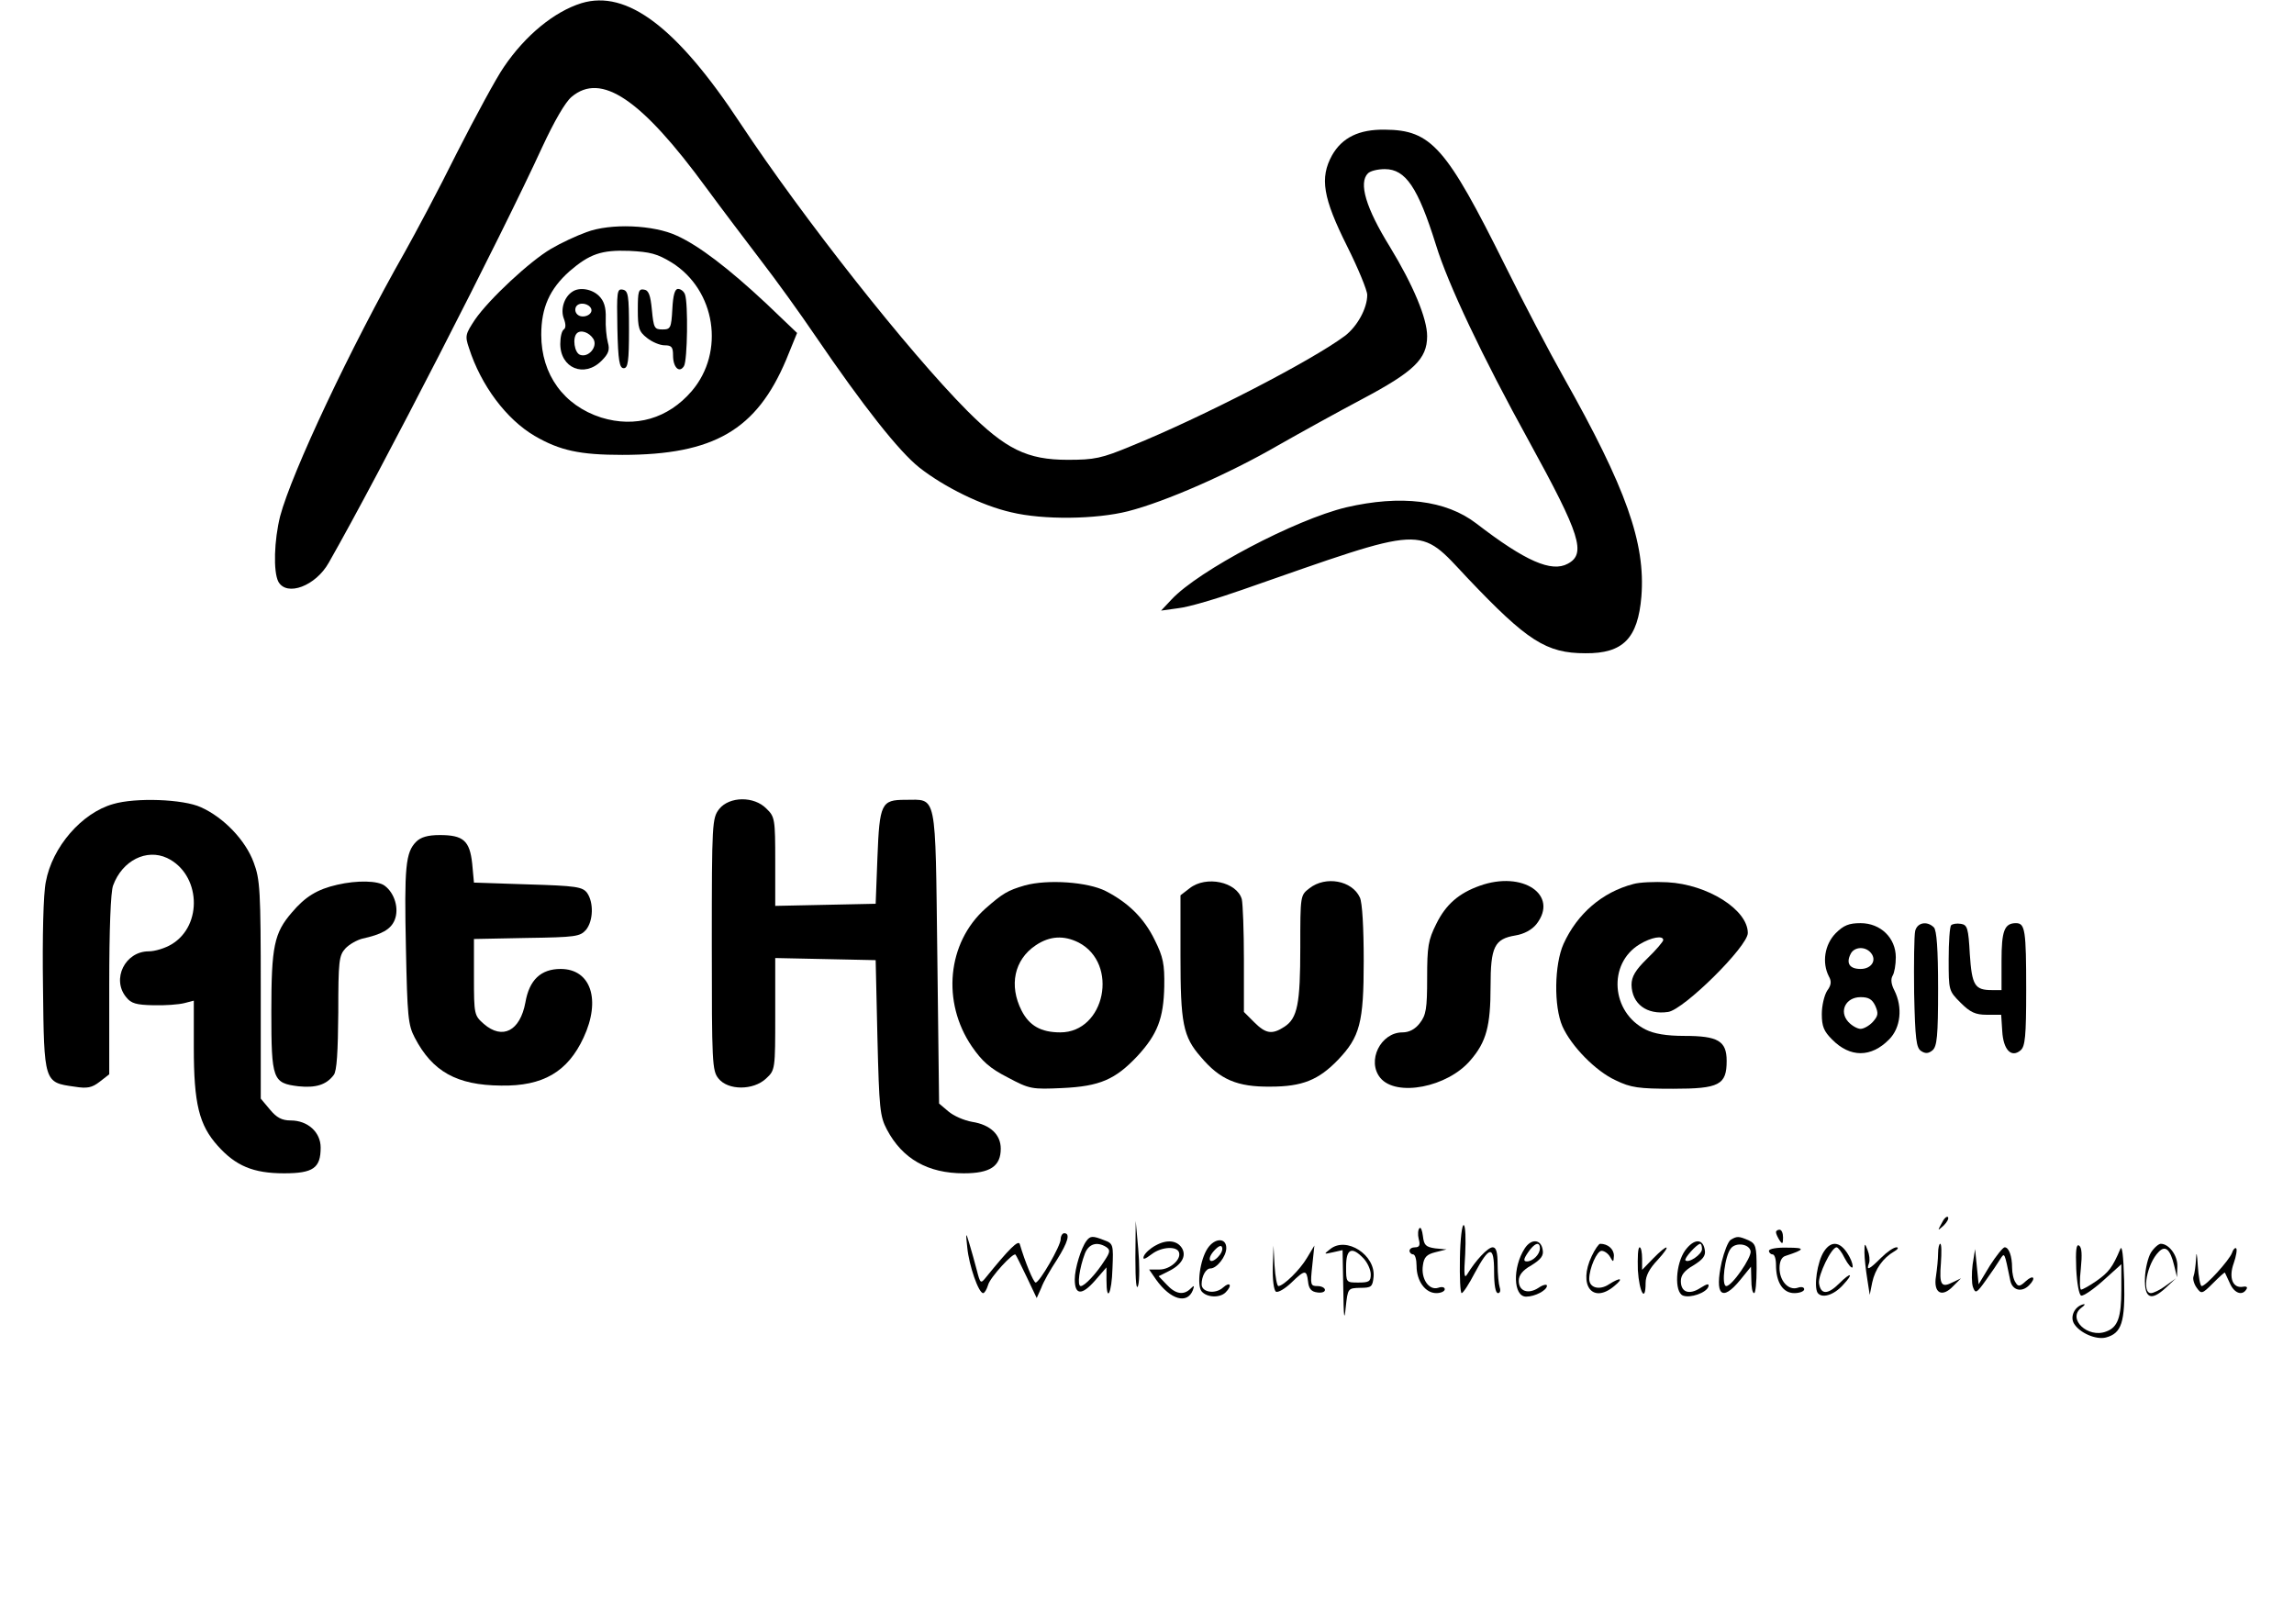 <?xml version="1.0" standalone="no"?>
<!DOCTYPE svg PUBLIC "-//W3C//DTD SVG 20010904//EN"
 "http://www.w3.org/TR/2001/REC-SVG-20010904/DTD/svg10.dtd">
<svg version="1.0" xmlns="http://www.w3.org/2000/svg"
 width="651pt" height="461pt" viewBox="0 0 651 461"
 preserveAspectRatio="xMidYMid meet">

<g transform="translate(0,461) scale(0.1,-0.1)"
fill="#000000" stroke="none">
<path d="M1650 4601 c-77 -24 -159 -91 -220 -181 -21 -30 -81 -141 -134 -245
-52 -105 -119 -230 -147 -280 -154 -271 -321 -626 -354 -750 -17 -68 -20 -157
-5 -186 24 -43 106 -12 143 54 147 258 489 925 606 1180 34 73 65 127 83 142
84 71 198 -6 383 -259 44 -60 114 -152 155 -206 41 -53 111 -150 155 -215 135
-198 236 -326 294 -372 70 -55 177 -108 261 -127 91 -22 240 -20 331 3 106 27
288 107 426 187 65 37 172 96 238 131 147 78 185 114 185 179 0 50 -39 144
-106 254 -68 110 -89 181 -62 208 7 7 28 12 48 12 59 0 94 -52 145 -215 34
-111 131 -316 265 -559 145 -264 162 -318 109 -346 -46 -25 -120 7 -259 114
-87 67 -215 82 -370 46 -145 -35 -418 -179 -495 -261 l-30 -32 50 7 c28 3 109
27 180 52 530 185 498 184 640 33 169 -178 223 -213 334 -213 107 -1 149 42
159 161 12 152 -43 307 -221 623 -39 69 -113 210 -165 315 -168 338 -210 386
-342 387 -73 1 -121 -22 -150 -73 -35 -64 -26 -120 43 -258 31 -62 57 -125 57
-138 0 -38 -28 -89 -63 -116 -95 -71 -407 -232 -607 -313 -84 -35 -104 -39
-180 -39 -115 0 -176 30 -285 139 -167 168 -466 547 -644 816 -180 273 -322
380 -451 341z"/>
<path d="M1664 3951 c-28 -10 -73 -31 -100 -47 -60 -35 -176 -143 -216 -201
-27 -41 -29 -46 -17 -81 34 -106 106 -202 186 -249 72 -42 129 -54 249 -54
260 0 381 71 465 270 l31 76 -88 84 c-107 100 -191 164 -253 192 -66 31 -189
36 -257 10z m242 -86 c125 -78 152 -254 57 -365 -67 -78 -160 -105 -257 -75
-106 34 -170 122 -170 235 0 77 24 130 80 180 57 49 90 61 170 58 59 -3 79 -8
120 -33z"/>
<path d="M1624 3782 c-23 -15 -34 -50 -24 -76 6 -16 6 -27 0 -31 -6 -4 -10
-22 -10 -41 0 -69 68 -97 117 -48 20 20 24 31 18 52 -4 15 -7 46 -6 69 1 31
-5 49 -19 63 -20 20 -56 26 -76 12z m54 -49 c5 -17 -26 -29 -40 -15 -6 6 -7
15 -3 22 9 14 37 9 43 -7z m6 -85 c13 -22 -14 -54 -38 -45 -16 6 -22 48 -9 61
11 11 35 3 47 -16z"/>
<path d="M1752 3678 c2 -92 6 -113 18 -113 12 0 15 19 15 110 0 97 -2 110 -18
113 -16 3 -17 -6 -15 -110z"/>
<path d="M1810 3731 c0 -52 3 -62 26 -80 15 -12 37 -21 50 -21 20 0 24 -5 24
-29 0 -34 18 -51 31 -30 10 16 12 179 3 203 -3 9 -12 16 -20 16 -9 0 -14 -18
-16 -57 -3 -54 -5 -58 -28 -58 -23 0 -25 4 -30 55 -4 42 -9 56 -22 58 -16 3
-18 -5 -18 -57z"/>
<path d="M321 2328 c-89 -25 -173 -122 -191 -221 -7 -33 -10 -156 -8 -297 3
-273 3 -272 89 -284 37 -6 50 -3 72 14 l27 21 0 254 c0 155 4 265 11 282 26
71 95 105 153 78 95 -45 103 -191 13 -245 -18 -11 -47 -20 -65 -20 -67 0 -106
-79 -64 -130 14 -18 29 -22 77 -23 33 -1 72 2 88 6 l27 7 0 -133 c0 -160 15
-220 68 -279 51 -57 101 -78 188 -78 83 0 104 15 104 73 0 44 -37 77 -85 77
-25 0 -40 8 -59 31 l-26 31 0 308 c0 284 -2 314 -20 362 -23 63 -85 128 -150
157 -50 23 -185 28 -249 9z"/>
<path d="M2041 2314 c-20 -26 -21 -38 -21 -384 0 -337 1 -359 19 -381 27 -34
99 -34 135 0 26 24 26 26 26 183 l0 159 143 -3 142 -3 5 -220 c5 -202 7 -223
27 -261 44 -83 116 -124 218 -124 75 0 105 20 105 70 0 40 -30 68 -81 76 -23
4 -53 17 -68 30 l-26 22 -5 417 c-6 473 0 445 -91 445 -68 0 -73 -10 -79 -164
l-5 -131 -142 -3 -143 -3 0 126 c0 120 -1 127 -25 150 -35 36 -105 35 -134 -1z"/>
<path d="M1181 2221 c-30 -30 -34 -71 -29 -304 4 -191 6 -216 25 -252 50 -96
119 -135 245 -136 119 -2 189 39 234 136 50 107 21 195 -65 195 -56 0 -89 -31
-100 -95 -15 -81 -65 -107 -118 -61 -27 24 -28 26 -28 133 l0 108 150 3 c139
2 151 4 168 23 21 26 22 78 3 105 -13 17 -31 20 -168 24 l-153 5 -5 54 c-7 65
-25 81 -92 81 -34 0 -54 -6 -67 -19z"/>
<path d="M957 2099 c-57 -13 -91 -34 -129 -79 -50 -58 -58 -96 -58 -281 0
-194 4 -203 77 -212 49 -5 79 4 100 32 9 11 12 66 13 177 0 147 2 162 20 182
11 12 33 24 48 28 55 12 81 26 92 53 13 32 0 76 -28 97 -19 15 -79 16 -135 3z"/>
<path d="M2908 2097 c-48 -14 -62 -22 -112 -66 -108 -97 -124 -265 -38 -391
29 -42 51 -62 102 -88 62 -33 68 -34 155 -30 106 5 150 24 213 91 57 62 74
107 76 197 1 64 -3 84 -27 132 -30 62 -75 106 -139 139 -51 26 -165 34 -230
16z m153 -162 c115 -60 75 -255 -52 -255 -55 0 -88 19 -110 62 -36 71 -21 144
40 185 40 27 80 29 122 8z"/>
<path d="M3376 2089 l-26 -20 0 -171 c0 -192 7 -230 58 -288 54 -64 103 -85
197 -84 91 0 137 19 192 76 62 65 73 105 73 280 0 94 -4 167 -11 181 -22 48
-97 62 -143 26 -26 -20 -26 -20 -26 -168 0 -160 -8 -201 -45 -225 -35 -23 -53
-20 -86 13 l-29 29 0 149 c0 81 -3 158 -6 171 -14 49 -101 68 -148 31z"/>
<path d="M4199 2096 c-59 -21 -96 -53 -123 -108 -23 -46 -26 -64 -26 -154 0
-87 -3 -105 -21 -128 -13 -17 -30 -26 -49 -26 -62 0 -102 -81 -63 -129 45 -55
191 -27 256 50 45 52 57 97 57 210 0 112 11 134 70 144 25 4 47 16 60 32 65
83 -39 153 -161 109z"/>
<path d="M4635 2101 c-88 -23 -159 -84 -198 -170 -26 -58 -28 -177 -3 -234 25
-56 94 -127 151 -153 43 -21 66 -24 163 -24 131 0 152 11 152 79 0 57 -25 71
-120 71 -51 0 -86 6 -110 18 -98 49 -108 187 -17 242 33 20 67 26 67 12 0 -4
-20 -28 -45 -52 -34 -33 -45 -52 -45 -75 1 -54 43 -86 104 -77 45 7 226 186
226 224 0 66 -114 138 -228 144 -37 2 -80 0 -97 -5z"/>
<path d="M5209 1961 c-31 -32 -39 -83 -19 -122 8 -14 7 -25 -5 -41 -8 -13 -15
-42 -15 -66 0 -35 6 -49 29 -72 51 -52 111 -52 162 0 33 33 39 91 15 139 -9
17 -11 32 -5 42 5 8 9 31 9 52 0 55 -43 97 -100 97 -33 0 -48 -6 -71 -29z
m100 -55 c18 -21 2 -46 -29 -46 -31 0 -42 16 -28 43 10 20 41 22 57 3z m13
-151 c9 -21 8 -28 -7 -45 -10 -11 -26 -20 -35 -20 -9 0 -25 9 -35 20 -27 30
-7 70 35 70 23 0 33 -6 42 -25z"/>
<path d="M5435 1968 c-3 -13 -4 -92 -3 -177 3 -131 6 -155 20 -164 12 -8 21
-7 32 2 13 11 16 40 16 175 0 113 -4 166 -12 174 -19 19 -47 14 -53 -10z"/>
<path d="M5537 1984 c-4 -4 -7 -48 -7 -97 0 -88 0 -89 34 -123 27 -27 42 -34
74 -34 l41 0 3 -46 c3 -54 26 -77 52 -55 13 11 16 39 16 171 0 170 -3 190 -29
190 -33 0 -41 -22 -41 -107 l0 -83 -27 0 c-49 0 -57 13 -63 102 -4 74 -7 83
-25 86 -12 2 -24 0 -28 -4z"/>
<path d="M5510 1138 c-12 -22 -12 -22 6 -6 10 10 15 20 12 24 -4 3 -12 -5 -18
-18z"/>
<path d="M3222 1040 c0 -67 3 -95 8 -78 4 14 4 61 0 105 l-7 78 -1 -105z"/>
<path d="M4143 1039 c-1 -54 1 -99 5 -99 4 0 21 26 37 57 42 78 55 79 55 4 0
-38 4 -61 11 -61 6 0 8 7 5 16 -3 9 -6 38 -6 65 0 35 -4 49 -14 49 -14 0 -49
-38 -72 -76 -9 -15 -10 -2 -6 57 2 42 1 79 -4 82 -5 3 -10 -39 -11 -94z"/>
<path d="M4028 1124 c-4 -4 -5 -18 -2 -30 5 -18 2 -24 -10 -24 -9 0 -16 -4
-16 -10 0 -5 5 -10 10 -10 6 0 10 -15 10 -33 0 -43 25 -77 56 -77 13 0 24 5
24 11 0 6 -8 8 -19 4 -26 -8 -49 26 -43 64 3 23 11 31 35 37 l32 8 -32 3 c-27
4 -32 9 -35 35 -2 16 -6 27 -10 22z"/>
<path d="M5040 1113 c0 -5 5 -15 10 -23 8 -12 10 -11 10 8 0 12 -4 22 -10 22
-5 0 -10 -3 -10 -7z"/>
<path d="M2745 1069 c5 -51 32 -129 45 -129 4 0 10 10 14 23 5 21 73 95 78 86
2 -2 16 -31 32 -64 l28 -59 13 29 c6 17 26 52 44 79 32 51 39 76 21 76 -5 0
-10 -8 -10 -17 0 -19 -60 -123 -71 -123 -6 0 -30 58 -45 109 -4 13 -30 -13
-95 -93 -16 -20 -17 -20 -27 19 -6 22 -15 56 -21 75 -10 34 -11 34 -6 -11z"/>
<path d="M3083 1088 c-15 -20 -33 -78 -33 -109 0 -45 20 -46 57 -4 l33 38 0
-36 c0 -67 15 -38 17 33 3 67 2 71 -23 80 -33 13 -40 13 -51 -2z m56 -17 c12
-8 12 -14 -4 -38 -24 -38 -57 -73 -68 -73 -11 0 -4 51 12 93 11 27 34 34 60
18z"/>
<path d="M4911 1091 c-7 -5 -18 -33 -25 -62 -21 -95 0 -116 53 -51 l30 37 1
-37 c0 -21 3 -38 8 -38 4 0 7 31 7 70 0 62 -2 70 -23 80 -28 12 -33 12 -51 1z
m57 -32 c3 -18 -53 -99 -69 -99 -15 0 -4 87 13 107 14 18 52 13 56 -8z"/>
<path d="M3279 1075 c-15 -8 -29 -21 -33 -30 -4 -11 2 -10 23 6 28 21 72 23
77 4 6 -20 -26 -48 -55 -48 l-30 0 20 -29 c41 -57 88 -70 104 -30 5 14 4 15
-6 5 -20 -20 -43 -16 -68 11 l-23 24 28 14 c37 18 52 43 38 66 -14 22 -43 25
-75 7z"/>
<path d="M3427 1067 c-22 -33 -31 -105 -17 -122 15 -18 52 -19 68 -3 20 20 13
32 -7 14 -22 -20 -61 -14 -61 9 0 23 12 45 25 45 18 0 45 34 45 58 0 30 -33
29 -53 -1z m29 -25 c-23 -23 -33 -6 -10 19 12 13 20 16 22 9 3 -7 -3 -19 -12
-28z"/>
<path d="M4327 1067 c-35 -54 -33 -137 4 -137 25 0 59 18 59 31 0 5 -11 3 -24
-6 -29 -19 -56 -10 -56 20 0 16 11 30 36 44 26 16 35 27 32 43 -4 31 -32 34
-51 5z m43 0 c0 -17 -20 -37 -37 -37 -10 0 -10 6 3 25 18 27 34 33 34 12z"/>
<path d="M4782 1061 c-27 -38 -31 -118 -6 -128 21 -8 66 8 72 25 3 10 -3 9
-22 -3 -32 -21 -56 -13 -56 19 0 17 10 30 36 45 26 16 35 27 32 43 -5 34 -31
33 -56 -1z m48 4 c0 -15 -38 -41 -47 -32 -5 5 33 47 42 47 3 0 5 -7 5 -15z"/>
<path d="M3775 1065 c-19 -15 -19 -15 8 -9 l27 6 2 -108 c1 -84 3 -96 7 -54 6
54 6 54 41 55 32 0 35 3 38 31 6 62 -77 116 -123 79z m95 -27 c11 -12 20 -32
20 -45 0 -20 -5 -23 -35 -23 -35 0 -35 0 -35 45 0 51 16 59 50 23z"/>
<path d="M4517 1045 c-39 -82 2 -137 64 -85 28 23 18 26 -15 5 -27 -18 -56
-10 -56 15 0 31 22 80 35 80 8 0 19 -8 24 -17 9 -16 10 -16 11 3 0 19 -17 34
-39 34 -4 0 -15 -16 -24 -35z"/>
<path d="M5176 1058 c-19 -29 -29 -99 -18 -117 12 -17 46 -7 72 22 32 34 23
38 -10 5 -33 -33 -53 -33 -58 0 -3 22 35 102 50 102 4 0 15 -14 23 -31 9 -17
19 -29 22 -26 2 3 -1 16 -8 29 -23 44 -51 50 -73 16z"/>
<path d="M5291 1055 c0 -16 4 -50 8 -75 l7 -45 7 35 c8 38 31 70 62 88 11 6
14 12 7 12 -8 0 -27 -13 -44 -30 -33 -33 -43 -38 -34 -15 3 8 1 25 -4 37 -8
21 -9 21 -9 -7z"/>
<path d="M5500 1053 c0 -16 -3 -45 -6 -65 -8 -48 17 -62 49 -28 l22 22 -23
-11 c-33 -17 -39 -8 -34 54 2 30 2 55 -2 55 -3 0 -6 -12 -6 -27z"/>
<path d="M5892 1009 c2 -41 8 -74 14 -76 6 -2 34 17 63 43 l51 46 0 -72 c0
-79 -10 -107 -43 -119 -52 -20 -111 36 -71 67 11 8 13 12 5 10 -25 -7 -37 -36
-25 -55 16 -26 62 -46 90 -39 45 12 55 43 52 162 -2 71 -6 102 -11 89 -22 -52
-33 -66 -67 -90 -20 -14 -40 -25 -44 -25 -4 0 -5 26 -1 59 4 40 3 61 -5 66 -8
5 -10 -14 -8 -66z"/>
<path d="M6104 1055 c-8 -13 -16 -45 -17 -72 -2 -58 17 -67 59 -28 l29 27 -29
-21 c-16 -12 -35 -21 -42 -21 -27 0 -11 84 22 117 19 20 33 7 44 -39 l8 -33 1
31 c1 31 -24 64 -47 64 -6 0 -19 -11 -28 -25z"/>
<path d="M3612 1013 c-1 -36 3 -65 9 -69 6 -3 25 8 43 25 39 38 44 38 48 4 2
-20 9 -29 26 -31 12 -2 22 1 22 7 0 6 -10 11 -21 11 -20 0 -21 3 -15 58 l6 57
-21 -35 c-20 -34 -66 -79 -81 -80 -4 0 -9 26 -11 58 l-3 57 -2 -62z"/>
<path d="M4648 1005 c4 -63 22 -94 22 -36 0 20 11 41 34 65 41 45 30 48 -13 4
l-31 -32 0 32 c0 18 -3 32 -7 32 -5 0 -6 -29 -5 -65z"/>
<path d="M5020 1060 c0 -5 5 -10 10 -10 6 0 10 -13 10 -30 0 -50 20 -80 52
-80 15 0 28 5 28 11 0 6 -8 8 -19 4 -26 -8 -51 20 -51 56 0 19 6 32 18 35 55
18 56 23 5 23 -29 1 -53 -3 -53 -9z"/>
<path d="M5647 1018 l-32 -53 -5 50 -5 50 -7 -44 c-3 -24 -3 -53 1 -64 7 -19
10 -18 37 20 16 22 34 49 40 59 13 20 12 22 29 -61 6 -27 32 -34 53 -13 21 21
13 32 -9 12 -17 -16 -22 -16 -29 -4 -6 8 -10 27 -10 42 0 33 -9 58 -21 58 -5
0 -24 -24 -42 -52z"/>
<path d="M6232 1038 c-1 -20 -4 -42 -7 -50 -3 -7 1 -22 9 -33 13 -18 15 -18
46 13 18 18 33 32 34 30 1 -2 7 -15 14 -30 12 -28 35 -37 47 -17 4 6 0 9 -10
7 -29 -5 -41 26 -26 67 7 20 10 39 7 42 -3 3 -9 -3 -12 -13 -8 -21 -74 -94
-86 -94 -4 0 -9 26 -11 58 -2 34 -4 43 -5 20z"/>
</g>
</svg>
